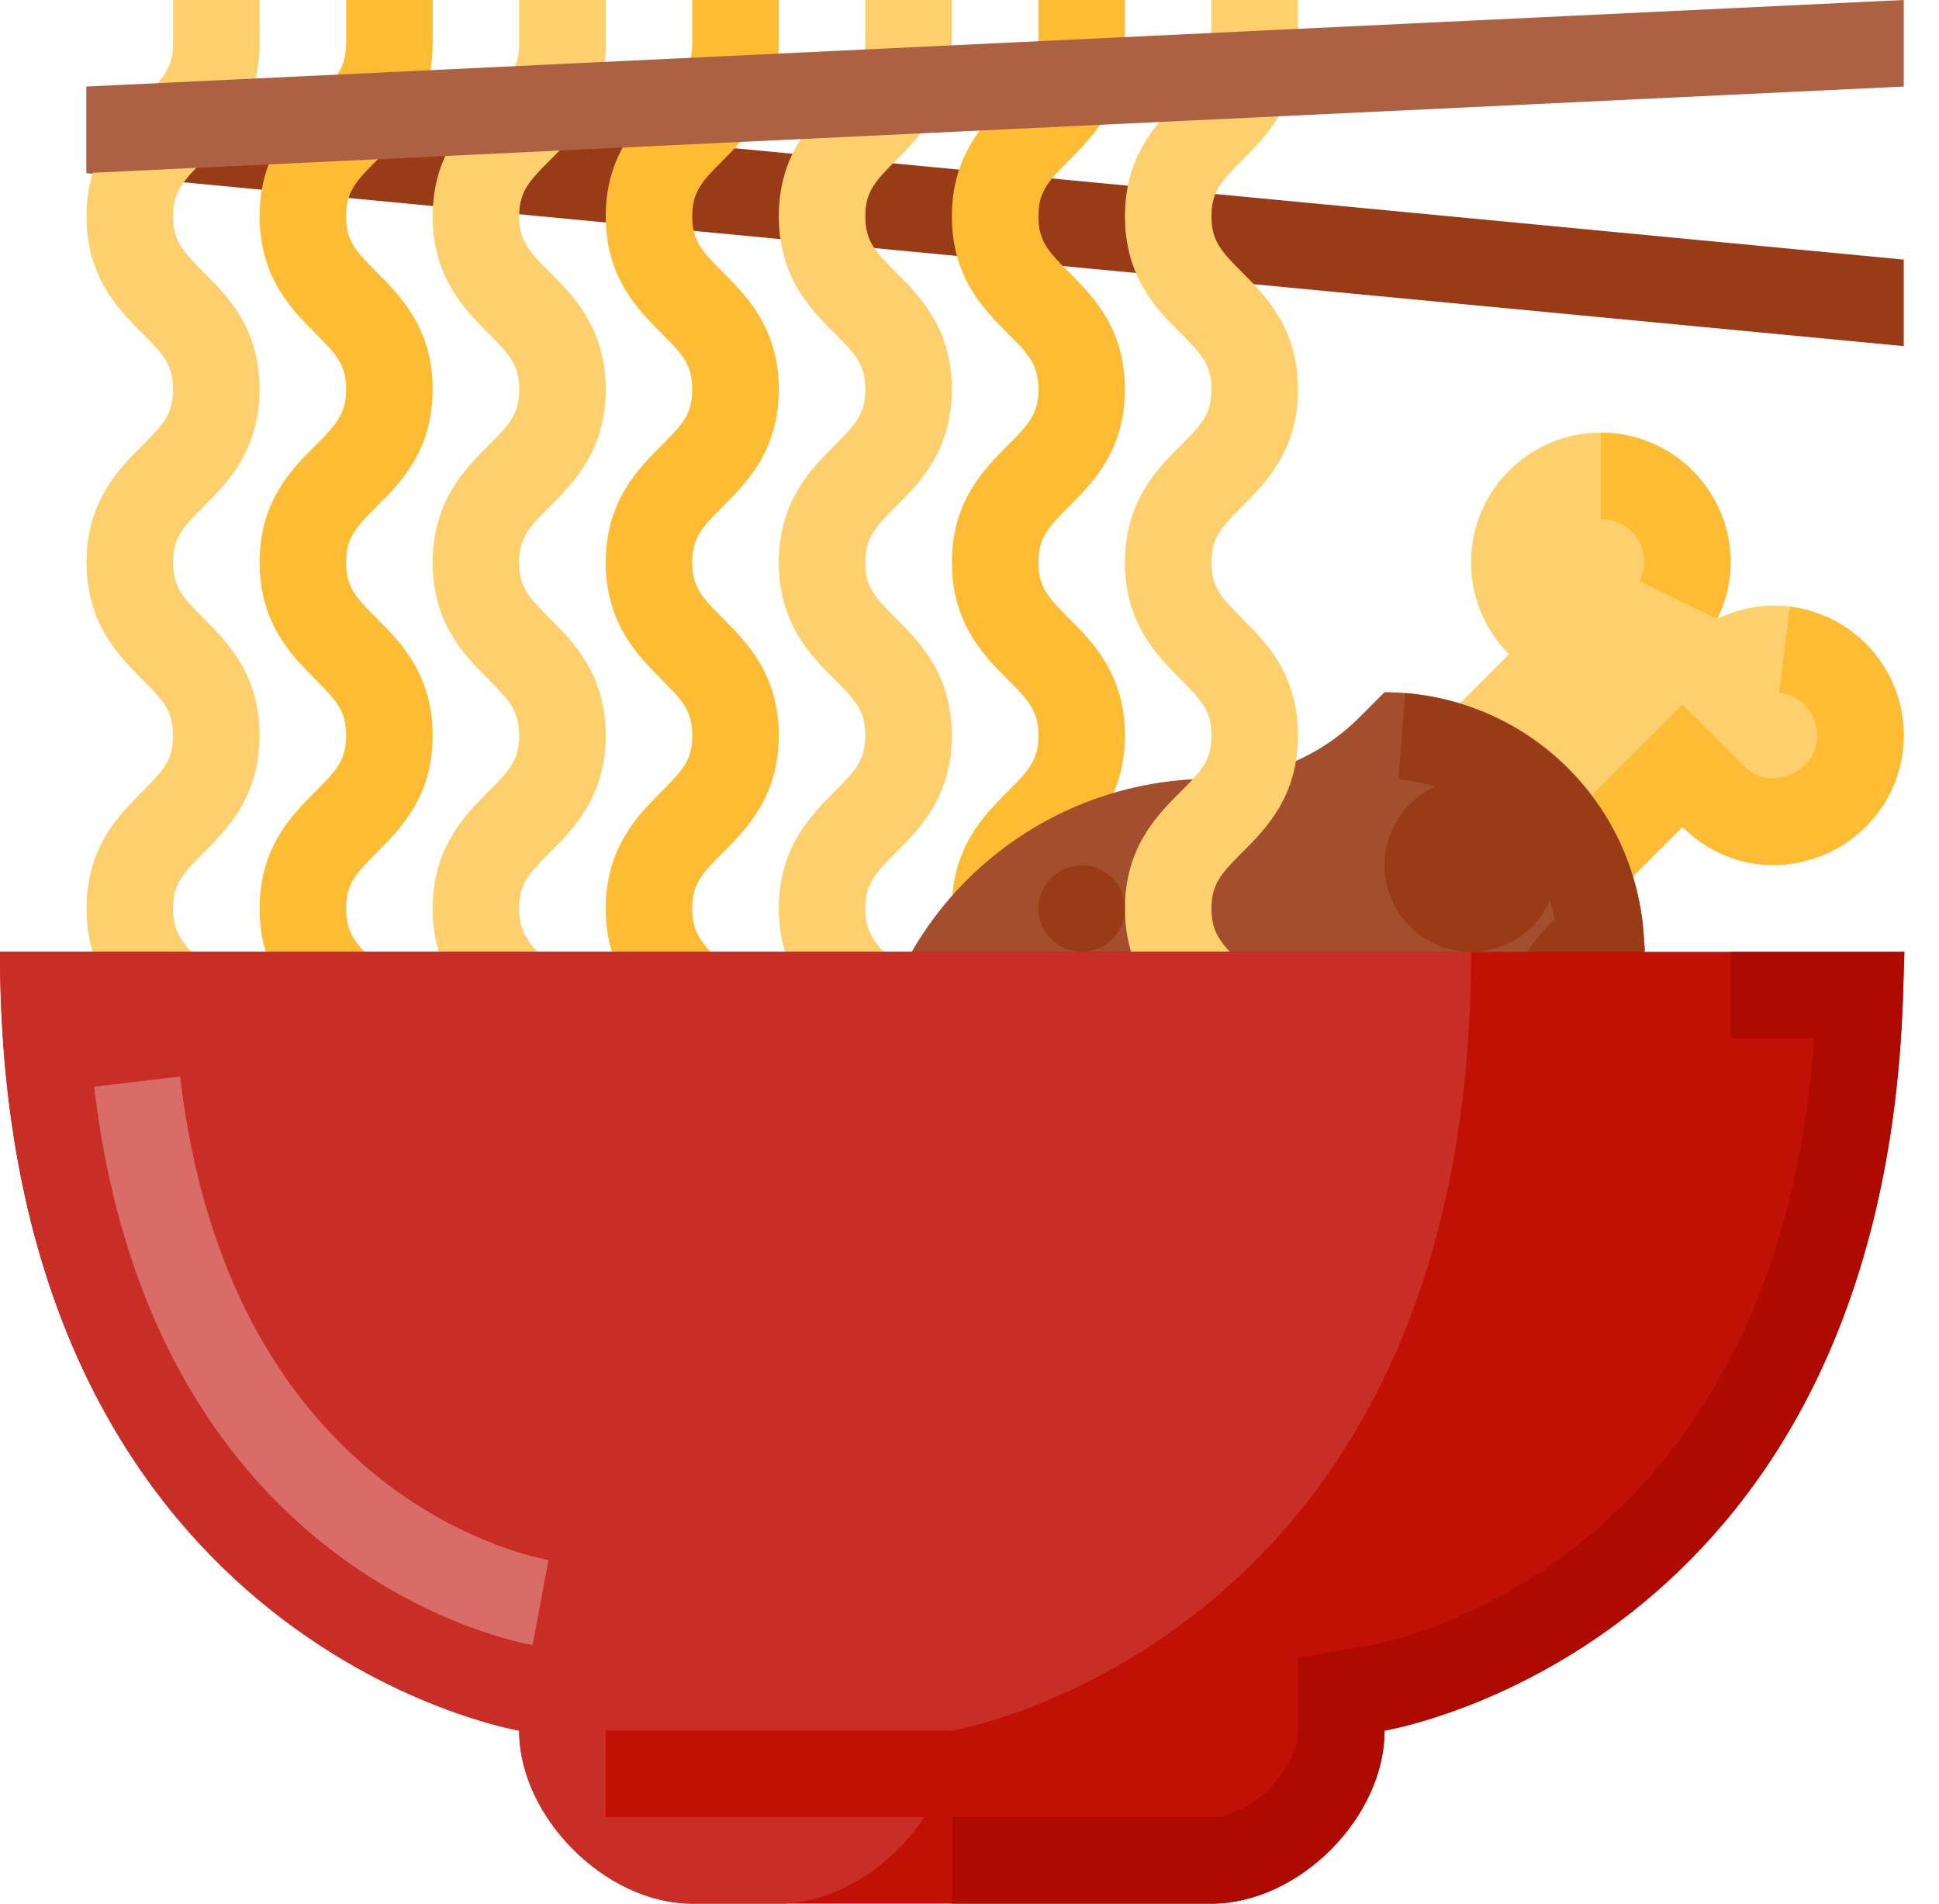 <svg width="55" height="54" viewBox="0 0 55 54" fill="none" xmlns="http://www.w3.org/2000/svg">
<path d="M54 9.818L2.455 4.909V2.455L54 7.364V9.818Z" fill="#993B17"/>
<path d="M7.364 30.682H4.909C4.909 29.991 4.643 29.697 4.042 29.095C3.372 28.426 2.455 27.508 2.455 25.773C2.455 24.037 3.372 23.119 4.042 22.45C4.643 21.849 4.909 21.554 4.909 20.864C4.909 20.173 4.643 19.878 4.042 19.277C3.372 18.608 2.455 17.69 2.455 15.954C2.455 14.219 3.372 13.301 4.042 12.632C4.643 12.031 4.909 11.736 4.909 11.045C4.909 10.355 4.643 10.06 4.042 9.459C3.372 8.79 2.455 7.872 2.455 6.136C2.455 4.401 3.372 3.483 4.042 2.814C4.643 2.212 4.909 1.918 4.909 1.227V0H7.364V1.227C7.364 2.963 6.447 3.881 5.777 4.55C5.175 5.151 4.909 5.446 4.909 6.136C4.909 6.827 5.175 7.122 5.777 7.723C6.447 8.392 7.364 9.31 7.364 11.045C7.364 12.781 6.447 13.699 5.777 14.368C5.175 14.969 4.909 15.264 4.909 15.954C4.909 16.645 5.175 16.94 5.777 17.541C6.447 18.21 7.364 19.128 7.364 20.864C7.364 22.599 6.447 23.517 5.777 24.186C5.175 24.788 4.909 25.082 4.909 25.773C4.909 26.463 5.175 26.758 5.777 27.36C6.447 28.028 7.364 28.946 7.364 30.682Z" fill="#FDCF6D"/>
<path d="M12.273 30.682H9.818C9.818 29.991 9.552 29.697 8.951 29.095C8.281 28.426 7.364 27.508 7.364 25.773C7.364 24.037 8.281 23.119 8.951 22.45C9.552 21.849 9.818 21.554 9.818 20.864C9.818 20.173 9.552 19.878 8.951 19.277C8.281 18.608 7.364 17.69 7.364 15.954C7.364 14.219 8.281 13.301 8.951 12.632C9.552 12.031 9.818 11.736 9.818 11.045C9.818 10.355 9.552 10.06 8.951 9.459C8.281 8.79 7.364 7.872 7.364 6.136C7.364 4.401 8.281 3.483 8.951 2.814C9.552 2.212 9.818 1.918 9.818 1.227V0H12.273V1.227C12.273 2.963 11.356 3.881 10.686 4.55C10.084 5.151 9.818 5.446 9.818 6.136C9.818 6.827 10.084 7.122 10.686 7.723C11.356 8.392 12.273 9.31 12.273 11.045C12.273 12.781 11.356 13.699 10.686 14.368C10.084 14.969 9.818 15.264 9.818 15.954C9.818 16.645 10.084 16.94 10.686 17.541C11.356 18.21 12.273 19.128 12.273 20.864C12.273 22.599 11.356 23.517 10.686 24.186C10.084 24.788 9.818 25.082 9.818 25.773C9.818 26.463 10.084 26.758 10.686 27.36C11.356 28.028 12.273 28.946 12.273 30.682Z" fill="#FDBC34"/>
<path d="M22.091 30.682H19.636C19.636 29.991 19.37 29.697 18.769 29.095C18.099 28.426 17.182 27.508 17.182 25.773C17.182 24.037 18.099 23.119 18.769 22.45C19.37 21.849 19.636 21.554 19.636 20.864C19.636 20.173 19.37 19.878 18.769 19.277C18.099 18.608 17.182 17.69 17.182 15.954C17.182 14.219 18.099 13.301 18.769 12.632C19.37 12.031 19.636 11.736 19.636 11.045C19.636 10.355 19.37 10.06 18.769 9.459C18.099 8.79 17.182 7.872 17.182 6.136C17.182 4.401 18.099 3.483 18.769 2.814C19.37 2.212 19.636 1.918 19.636 1.227V0H22.091V1.227C22.091 2.963 21.174 3.881 20.504 4.55C19.902 5.151 19.636 5.446 19.636 6.136C19.636 6.827 19.902 7.122 20.504 7.723C21.174 8.392 22.091 9.31 22.091 11.045C22.091 12.781 21.174 13.699 20.504 14.368C19.902 14.969 19.636 15.264 19.636 15.954C19.636 16.645 19.902 16.94 20.504 17.541C21.174 18.21 22.091 19.128 22.091 20.864C22.091 22.599 21.174 23.517 20.504 24.186C19.902 24.788 19.636 25.082 19.636 25.773C19.636 26.463 19.902 26.758 20.504 27.36C21.174 28.028 22.091 28.946 22.091 30.682Z" fill="#FDBC34"/>
<path d="M17.182 30.682H14.727C14.727 29.991 14.461 29.697 13.86 29.095C13.19 28.426 12.273 27.508 12.273 25.773C12.273 24.037 13.19 23.119 13.86 22.45C14.461 21.849 14.727 21.554 14.727 20.864C14.727 20.173 14.461 19.878 13.86 19.277C13.19 18.608 12.273 17.69 12.273 15.954C12.273 14.219 13.19 13.301 13.86 12.632C14.461 12.031 14.727 11.736 14.727 11.045C14.727 10.355 14.461 10.06 13.86 9.459C13.19 8.79 12.273 7.872 12.273 6.136C12.273 4.401 13.19 3.483 13.86 2.814C14.461 2.212 14.727 1.918 14.727 1.227V0H17.182V1.227C17.182 2.963 16.265 3.881 15.595 4.55C14.993 5.151 14.727 5.446 14.727 6.136C14.727 6.827 14.993 7.122 15.595 7.723C16.265 8.392 17.182 9.31 17.182 11.045C17.182 12.781 16.265 13.699 15.595 14.368C14.993 14.969 14.727 15.264 14.727 15.954C14.727 16.645 14.993 16.94 15.595 17.541C16.265 18.21 17.182 19.128 17.182 20.864C17.182 22.599 16.265 23.517 15.595 24.186C14.993 24.788 14.727 25.082 14.727 25.773C14.727 26.463 14.993 26.758 15.595 27.36C16.265 28.028 17.182 28.946 17.182 30.682Z" fill="#FDCF6D"/>
<path d="M27 30.682H24.545C24.545 29.991 24.279 29.697 23.678 29.095C23.008 28.426 22.091 27.508 22.091 25.773C22.091 24.037 23.008 23.119 23.678 22.45C24.279 21.849 24.545 21.554 24.545 20.864C24.545 20.173 24.279 19.878 23.678 19.277C23.008 18.608 22.091 17.69 22.091 15.954C22.091 14.219 23.008 13.301 23.678 12.632C24.279 12.031 24.545 11.736 24.545 11.045C24.545 10.355 24.279 10.06 23.678 9.459C23.008 8.79 22.091 7.872 22.091 6.136C22.091 4.401 23.008 3.483 23.678 2.814C24.279 2.212 24.545 1.918 24.545 1.227V0H27V1.227C27 2.963 26.083 3.881 25.413 4.55C24.811 5.151 24.545 5.446 24.545 6.136C24.545 6.827 24.811 7.122 25.413 7.723C26.083 8.392 27 9.31 27 11.045C27 12.781 26.083 13.699 25.413 14.368C24.811 14.969 24.545 15.264 24.545 15.954C24.545 16.645 24.811 16.94 25.413 17.541C26.083 18.21 27 19.128 27 20.864C27 22.599 26.083 23.517 25.413 24.186C24.811 24.788 24.545 25.082 24.545 25.773C24.545 26.463 24.811 26.758 25.413 27.36C26.083 28.028 27 28.946 27 30.682Z" fill="#FDCF6D"/>
<path d="M31.909 30.682H29.455C29.455 29.991 29.189 29.697 28.587 29.095C27.917 28.426 27 27.508 27 25.773C27 24.037 27.917 23.119 28.587 22.45C29.189 21.849 29.455 21.554 29.455 20.864C29.455 20.173 29.189 19.878 28.587 19.277C27.917 18.608 27 17.69 27 15.954C27 14.219 27.917 13.301 28.587 12.632C29.189 12.031 29.455 11.736 29.455 11.045C29.455 10.355 29.189 10.06 28.587 9.459C27.917 8.79 27 7.872 27 6.136C27 4.401 27.917 3.483 28.587 2.814C29.189 2.212 29.455 1.918 29.455 1.227V0H31.909V1.227C31.909 2.963 30.992 3.881 30.322 4.55C29.721 5.151 29.455 5.446 29.455 6.136C29.455 6.827 29.721 7.122 30.322 7.723C30.992 8.392 31.909 9.31 31.909 11.045C31.909 12.781 30.992 13.699 30.322 14.368C29.721 14.969 29.455 15.264 29.455 15.954C29.455 16.645 29.721 16.94 30.322 17.541C30.992 18.21 31.909 19.128 31.909 20.864C31.909 22.599 30.992 23.517 30.322 24.186C29.721 24.788 29.455 25.082 29.455 25.773C29.455 26.463 29.721 26.758 30.322 27.36C30.992 28.028 31.909 28.946 31.909 30.682Z" fill="#FDBC34"/>
<path d="M50.773 17.21C50.066 17.122 49.349 17.243 48.709 17.558C48.957 17.059 49.088 16.511 49.091 15.955C49.091 15.349 48.941 14.753 48.656 14.219C48.371 13.685 47.958 13.23 47.455 12.893C46.951 12.557 46.373 12.35 45.77 12.291C45.167 12.231 44.559 12.321 44 12.553C43.441 12.785 42.947 13.151 42.563 13.619C42.179 14.087 41.916 14.643 41.798 15.236C41.68 15.83 41.71 16.444 41.886 17.023C42.062 17.603 42.377 18.13 42.806 18.558L31.909 29.455L36.818 34.364L47.726 23.456C48.139 23.87 48.646 24.18 49.204 24.358C49.761 24.537 50.354 24.58 50.931 24.483C51.509 24.387 52.055 24.154 52.524 23.803C52.993 23.453 53.372 22.996 53.629 22.47C53.885 21.943 54.013 21.363 54 20.778C53.987 20.193 53.835 19.619 53.555 19.104C53.276 18.59 52.878 18.149 52.394 17.82C51.91 17.49 51.354 17.281 50.773 17.21Z" fill="#FDCF6D"/>
<path d="M37.686 33.496L35.95 31.761L47.725 19.986L49.46 21.722C49.649 21.918 49.898 22.045 50.168 22.081H50.192C50.95 22.081 51.46 21.623 51.536 21.017C51.556 20.857 51.545 20.694 51.502 20.538C51.459 20.382 51.386 20.236 51.286 20.109C51.188 19.981 51.065 19.874 50.925 19.794C50.784 19.715 50.63 19.664 50.469 19.646L50.774 17.211C51.254 17.27 51.717 17.424 52.138 17.663C52.558 17.902 52.928 18.221 53.225 18.603C53.522 18.985 53.74 19.422 53.868 19.888C53.997 20.354 54.032 20.841 53.971 21.322C53.725 23.306 51.883 24.735 49.875 24.519C49.06 24.415 48.304 24.042 47.726 23.46L47.725 23.457L37.686 33.496Z" fill="#FDBC34"/>
<path d="M48.71 17.558L46.502 16.484C46.598 16.299 46.644 16.092 46.636 15.883C46.627 15.675 46.565 15.472 46.455 15.295C46.345 15.118 46.19 14.973 46.007 14.873C45.824 14.774 45.618 14.723 45.409 14.727V12.273C46.385 12.274 47.321 12.662 48.011 13.352C48.702 14.043 49.09 14.978 49.091 15.954C49.088 16.511 48.958 17.06 48.71 17.558Z" fill="#FDBC34"/>
<path d="M39.273 19.636L38.554 20.355C38.004 20.905 37.35 21.342 36.631 21.64C35.912 21.938 35.142 22.091 34.364 22.091C33.074 22.091 31.797 22.345 30.606 22.838C29.415 23.332 28.333 24.055 27.421 24.967C26.509 25.878 25.786 26.961 25.293 28.152C24.799 29.343 24.545 30.62 24.545 31.909C24.545 33.198 24.799 34.475 25.293 35.666C25.786 36.858 26.509 37.94 27.421 38.852C28.333 39.763 29.415 40.486 30.606 40.98C31.797 41.473 33.074 41.727 34.364 41.727C35.653 41.727 36.93 41.473 38.121 40.98C39.312 40.486 40.394 39.763 41.306 38.852C42.218 37.94 42.941 36.858 43.434 35.666C43.928 34.475 44.182 33.198 44.182 31.909C44.182 30.337 44.806 28.83 45.917 27.719L46.639 26.997C46.638 25.045 45.862 23.172 44.481 21.792C43.101 20.412 41.228 19.636 39.276 19.636H39.273Z" fill="#A34E2D"/>
<path d="M39.762 20.883C41.215 21.001 42.579 21.631 43.61 22.662C44.642 23.692 45.273 25.055 45.392 26.509L45.05 26.851C44.384 27.514 43.856 28.302 43.496 29.171C43.136 30.039 42.953 30.97 42.955 31.909C42.952 34.187 42.046 36.37 40.435 37.981C38.825 39.591 36.641 40.497 34.364 40.5" fill="#A34E2D"/>
<path d="M34.364 41.727V39.273C36.316 39.271 38.188 38.494 39.568 37.114C40.949 35.733 41.725 33.861 41.727 31.909C41.722 29.728 42.572 27.631 44.096 26.07C43.886 25.019 43.34 24.064 42.541 23.349C41.742 22.634 40.733 22.198 39.665 22.105L39.859 19.66C41.6 19.81 43.232 20.568 44.468 21.803C45.705 23.038 46.465 24.67 46.616 26.41L46.66 26.976L45.917 27.719C45.365 28.268 44.928 28.921 44.63 29.64C44.332 30.36 44.18 31.131 44.182 31.909C44.179 34.512 43.144 37.008 41.303 38.849C39.462 40.689 36.967 41.725 34.364 41.727Z" fill="#993B17"/>
<path d="M36.818 30.682H34.364C34.364 29.991 34.097 29.697 33.496 29.095C32.826 28.426 31.909 27.508 31.909 25.773C31.909 24.037 32.826 23.119 33.496 22.45C34.097 21.849 34.364 21.554 34.364 20.864C34.364 20.173 34.097 19.878 33.496 19.277C32.826 18.608 31.909 17.69 31.909 15.954C31.909 14.219 32.826 13.301 33.496 12.632C34.097 12.031 34.364 11.736 34.364 11.045C34.364 10.355 34.097 10.06 33.496 9.459C32.826 8.79 31.909 7.872 31.909 6.136C31.909 4.401 32.826 3.483 33.496 2.814C34.097 2.212 34.364 1.918 34.364 1.227V0H36.818V1.227C36.818 2.963 35.901 3.881 35.231 4.55C34.63 5.151 34.364 5.446 34.364 6.136C34.364 6.827 34.63 7.122 35.231 7.723C35.901 8.392 36.818 9.31 36.818 11.045C36.818 12.781 35.901 13.699 35.231 14.368C34.63 14.969 34.364 15.264 34.364 15.954C34.364 16.645 34.63 16.94 35.231 17.541C35.901 18.21 36.818 19.128 36.818 20.864C36.818 22.599 35.901 23.517 35.231 24.186C34.63 24.788 34.364 25.082 34.364 25.773C34.364 26.463 34.63 26.758 35.231 27.36C35.901 28.028 36.818 28.946 36.818 30.682Z" fill="#FDCF6D"/>
<path d="M54 2.455L2.455 4.909V2.455L54 0V2.455Z" fill="#AD6143"/>
<path d="M27 27H0C0 46.636 14.727 49.091 14.727 49.091C14.727 51.545 17.182 54 19.636 54H34.364C36.818 54 39.273 51.545 39.273 49.091C39.273 49.091 54 46.636 54 27H27Z" fill="#C11107"/>
<path d="M34.364 54H27V51.545H34.364C35.465 51.545 36.818 50.192 36.818 49.091L36.825 47.022L38.858 46.671C39.342 46.588 50.372 44.526 51.459 29.454H49.091V27H54.022L53.978 28.268C53.372 46.471 39.85 48.991 39.275 49.09L39.273 49.096C39.273 51.568 36.841 54 34.364 54Z" fill="#AF0A00"/>
<path d="M27 49.091C27 49.091 41.727 46.636 41.727 27H0C0 46.636 14.727 49.091 14.727 49.091C14.727 51.545 17.182 54 19.636 54H22.091C24.545 54 27 51.545 27 49.091Z" fill="#C82E25"/>
<path d="M15.107 46.666C14.001 46.459 4.25 44.26 2.671 30.826L5.108 30.538C6.483 42.228 14.633 44.08 15.558 44.252L15.107 46.666Z" fill="#D96C66"/>
<path d="M27 49.091H17.182V51.545H27V49.091Z" fill="#C11107"/>
<path d="M41.727 27C43.083 27 44.182 25.901 44.182 24.546C44.182 23.19 43.083 22.091 41.727 22.091C40.372 22.091 39.273 23.19 39.273 24.546C39.273 25.901 40.372 27 41.727 27Z" fill="#993B17"/>
<path d="M30.682 27C31.36 27 31.909 26.451 31.909 25.773C31.909 25.095 31.36 24.546 30.682 24.546C30.004 24.546 29.455 25.095 29.455 25.773C29.455 26.451 30.004 27 30.682 27Z" fill="#993B17"/>
</svg>
